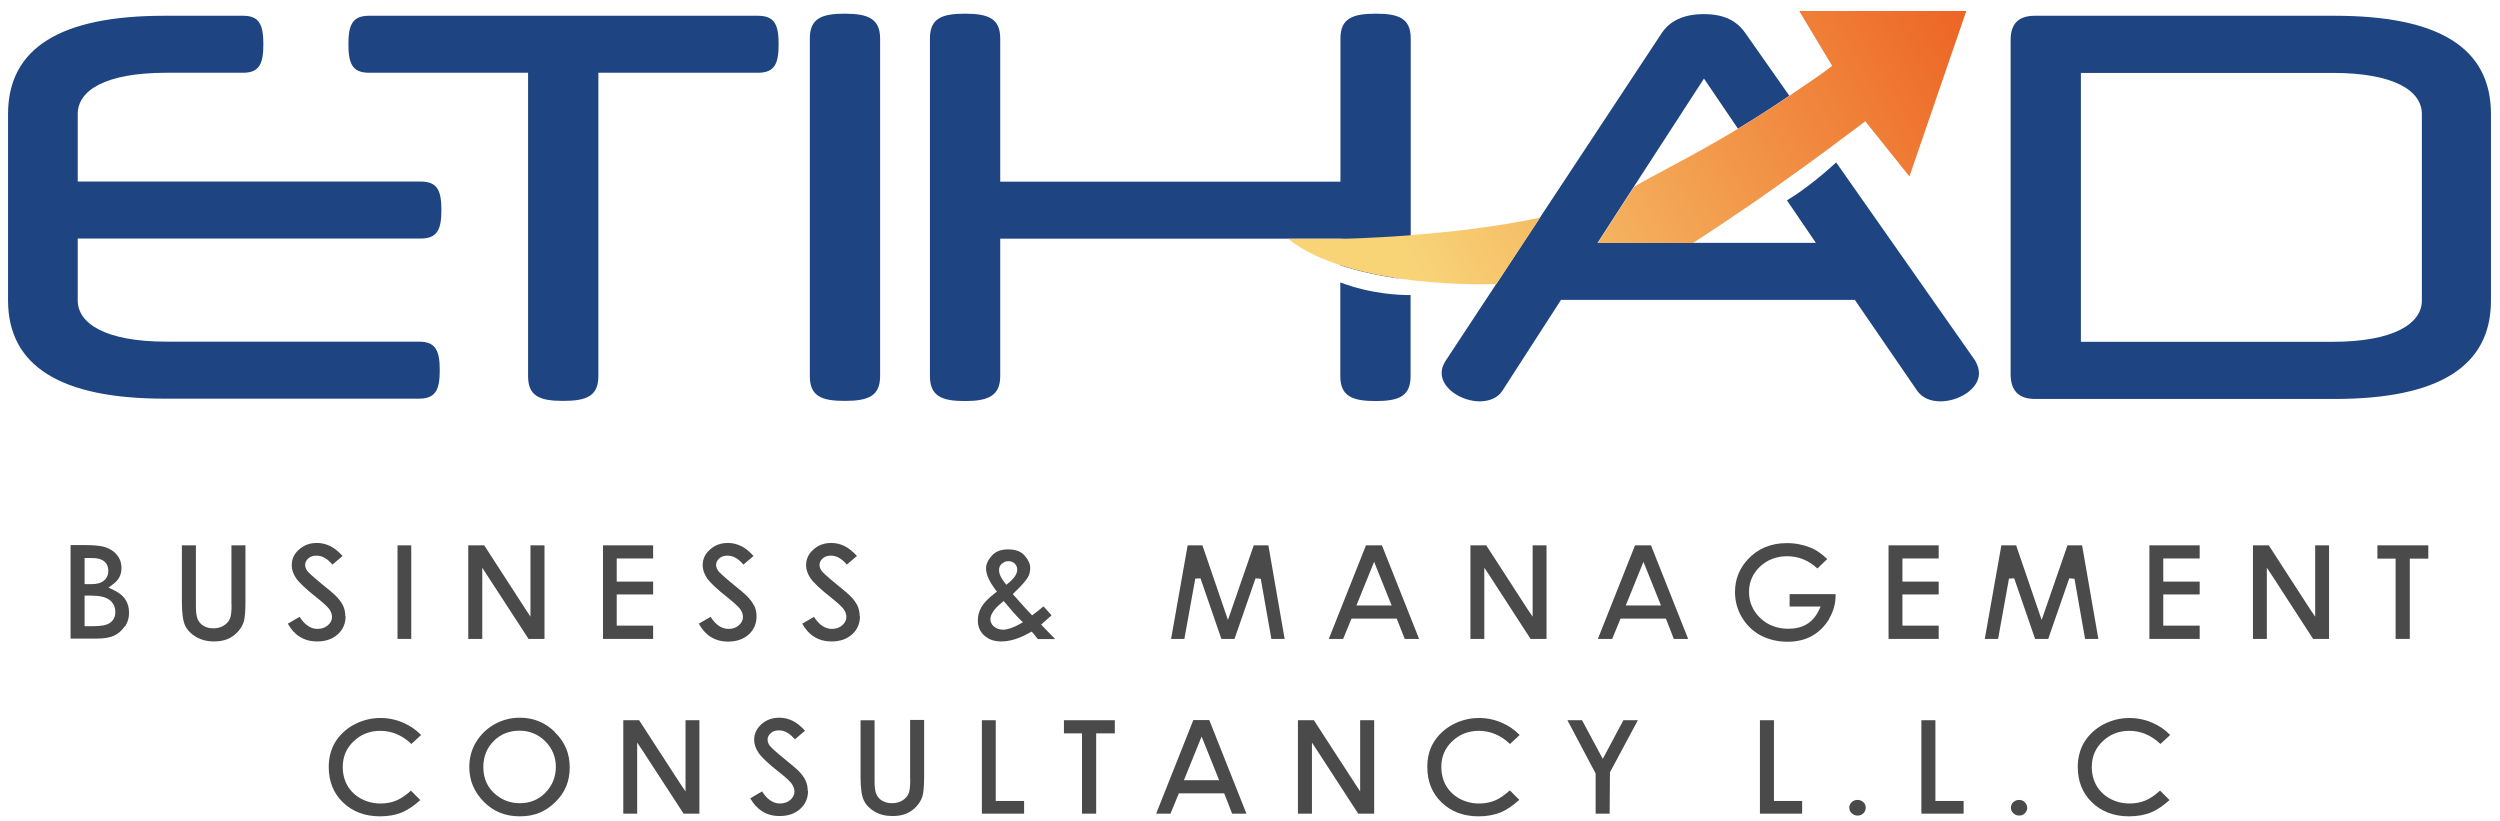 <svg width="198" height="65" viewBox="0 0 198 65" fill="none" xmlns="http://www.w3.org/2000/svg">
<path d="M32.571 62.597C32.169 62.964 31.791 63.224 31.448 63.377C31.046 63.554 30.609 63.637 30.136 63.637C29.581 63.637 29.06 63.507 28.599 63.259C28.139 63.011 27.772 62.656 27.524 62.231C27.276 61.805 27.146 61.297 27.146 60.742C27.146 59.938 27.43 59.253 28.009 58.709C28.576 58.165 29.285 57.882 30.112 57.882C31.022 57.882 31.85 58.224 32.582 58.922L33.35 58.212C32.949 57.799 32.488 57.48 31.968 57.255C31.389 56.995 30.762 56.865 30.136 56.865C29.391 56.865 28.694 57.042 28.044 57.385C27.406 57.728 26.91 58.201 26.555 58.768C26.212 59.335 26.035 60.009 26.035 60.742C26.035 61.888 26.413 62.834 27.169 63.554C27.926 64.287 28.907 64.654 30.101 64.654C30.75 64.654 31.33 64.547 31.826 64.346C32.287 64.157 32.771 63.826 33.291 63.365L32.547 62.621L32.571 62.597Z" fill="#4A4A4A"/>
<path d="M43.952 57.976C43.16 57.208 42.25 56.842 41.163 56.842C40.453 56.842 39.78 57.019 39.165 57.362C38.551 57.705 38.054 58.189 37.7 58.78C37.345 59.371 37.168 60.033 37.168 60.742C37.168 61.817 37.546 62.716 38.314 63.496C39.082 64.276 40.016 64.654 41.174 64.654C42.333 64.654 43.195 64.287 43.975 63.531C44.755 62.775 45.122 61.877 45.122 60.777C45.122 59.678 44.743 58.768 43.952 58V57.976ZM43.195 62.786C42.64 63.342 41.966 63.614 41.174 63.614C40.477 63.614 39.862 63.401 39.319 62.976C38.633 62.432 38.279 61.687 38.279 60.754C38.279 59.926 38.562 59.229 39.106 58.685C39.65 58.142 40.335 57.87 41.139 57.87C41.943 57.87 42.628 58.154 43.183 58.709C43.739 59.265 44.023 59.95 44.023 60.742C44.023 61.534 43.739 62.231 43.195 62.775V62.786Z" fill="#4A4A4A"/>
<path d="M54.293 62.68L53.891 62.089L50.617 57.042H49.364V64.441H50.464V58.815L50.865 59.406L54.139 64.441H55.392V57.042H54.293V62.68Z" fill="#4A4A4A"/>
<path d="M63.972 62.633C63.972 62.326 63.913 62.054 63.795 61.806C63.677 61.557 63.476 61.274 63.18 60.99C63.062 60.872 62.708 60.576 62.128 60.104C61.455 59.56 61.1 59.229 60.97 59.064C60.852 58.91 60.793 58.745 60.793 58.567C60.793 58.437 60.84 58.236 61.065 58.047C61.23 57.906 61.443 57.846 61.703 57.846C62.14 57.846 62.554 58.083 62.956 58.556L63.759 57.87C63.405 57.492 63.074 57.232 62.778 57.09C62.447 56.925 62.093 56.842 61.727 56.842C61.148 56.842 60.687 57.019 60.297 57.362C59.918 57.716 59.729 58.118 59.729 58.603C59.729 58.934 59.847 59.276 60.072 59.619C60.32 59.986 60.876 60.505 61.738 61.179C62.223 61.557 62.518 61.841 62.672 62.03C62.837 62.243 62.92 62.467 62.92 62.692C62.92 62.952 62.802 63.176 62.578 63.366C62.365 63.543 62.093 63.637 61.774 63.637C61.23 63.637 60.758 63.318 60.356 62.68L59.422 63.224C59.682 63.685 60.001 64.027 60.356 64.252C60.746 64.5 61.207 64.63 61.738 64.63C62.424 64.63 62.956 64.441 63.381 64.063C63.795 63.685 63.996 63.212 63.996 62.633H63.972Z" fill="#4A4A4A"/>
<path d="M72.091 61.699C72.091 62.266 72.056 62.633 71.961 62.846C71.867 63.07 71.701 63.259 71.465 63.401C71.229 63.543 70.957 63.614 70.65 63.614C70.342 63.614 70.094 63.543 69.881 63.425C69.657 63.295 69.503 63.117 69.409 62.893C69.314 62.68 69.267 62.361 69.267 61.888V57.043H68.156V61.498C68.156 62.396 68.239 63.035 68.416 63.389C68.581 63.744 68.865 64.039 69.267 64.276C69.657 64.512 70.141 64.63 70.685 64.63C71.099 64.63 71.465 64.571 71.772 64.441C72.08 64.311 72.351 64.122 72.588 63.862C72.824 63.602 72.978 63.33 73.061 63.058C73.143 62.775 73.191 62.243 73.191 61.475V57.019H72.08V61.687L72.091 61.699Z" fill="#4A4A4A"/>
<path d="M78.863 57.042H77.764V64.441H81.109V63.436H78.863V57.042Z" fill="#4A4A4A"/>
<path d="M84.264 58.083H85.694V64.441H86.817V58.083H88.294V57.042H84.264V58.083Z" fill="#4A4A4A"/>
<path d="M96.957 62.834L97.584 64.441H98.718L95.776 57.031H94.511L91.568 64.441H92.703L93.365 62.834H96.957ZM95.161 58.319L96.556 61.794H93.766L95.173 58.319H95.161Z" fill="#4A4A4A"/>
<path d="M107.724 62.68L107.334 62.089L104.06 57.042H102.796V64.441H103.907V58.815L104.297 59.406L107.57 64.441H108.835V57.042H107.724V62.68Z" fill="#4A4A4A"/>
<path d="M120.323 63.342L119.578 62.597C119.176 62.964 118.798 63.224 118.455 63.377C118.053 63.554 117.616 63.637 117.143 63.637C116.588 63.637 116.068 63.507 115.607 63.259C115.146 63.011 114.78 62.656 114.531 62.231C114.283 61.805 114.153 61.297 114.153 60.742C114.153 59.938 114.437 59.253 115.016 58.709C115.583 58.165 116.292 57.882 117.12 57.882C118.03 57.882 118.857 58.224 119.59 58.922L120.358 58.212C119.956 57.799 119.495 57.48 118.975 57.255C118.396 56.995 117.77 56.865 117.143 56.865C116.399 56.865 115.702 57.042 115.051 57.385C114.413 57.728 113.917 58.201 113.562 58.768C113.208 59.335 113.042 60.009 113.042 60.742C113.042 61.888 113.421 62.834 114.177 63.554C114.933 64.287 115.914 64.654 117.108 64.654C117.758 64.654 118.337 64.547 118.845 64.346C119.306 64.157 119.791 63.826 120.311 63.365L120.323 63.342Z" fill="#4A4A4A"/>
<path d="M128.572 57.042L126.941 60.103L125.298 57.042H124.14L126.374 61.262V64.441H127.485L127.508 61.167L129.718 57.042H128.572Z" fill="#4A4A4A"/>
<path d="M140.497 57.042H139.386V64.441H142.73V63.436H140.497V57.042Z" fill="#4A4A4A"/>
<path d="M147.765 63.968C147.765 63.791 147.706 63.649 147.576 63.531C147.446 63.413 147.304 63.353 147.115 63.353C146.926 63.353 146.784 63.413 146.654 63.531C146.524 63.649 146.465 63.791 146.465 63.968C146.465 64.145 146.524 64.287 146.654 64.405C146.784 64.523 146.926 64.594 147.115 64.594C147.304 64.594 147.446 64.535 147.576 64.417C147.706 64.287 147.765 64.145 147.765 63.98V63.968Z" fill="#4A4A4A"/>
<path d="M153.284 57.042H152.173V64.441H155.518V63.436H153.284V57.042Z" fill="#4A4A4A"/>
<path d="M160.364 63.531C160.234 63.413 160.092 63.353 159.914 63.353C159.737 63.353 159.584 63.413 159.454 63.531C159.324 63.649 159.264 63.791 159.264 63.968C159.264 64.145 159.324 64.287 159.454 64.405C159.584 64.523 159.725 64.594 159.914 64.594C160.104 64.594 160.245 64.535 160.364 64.417C160.494 64.287 160.553 64.145 160.553 63.98C160.553 63.814 160.494 63.661 160.364 63.543V63.531Z" fill="#4A4A4A"/>
<path d="M171.095 62.597C170.693 62.964 170.326 63.224 169.972 63.377C169.57 63.554 169.133 63.637 168.66 63.637C168.105 63.637 167.585 63.507 167.124 63.259C166.663 63.011 166.296 62.656 166.048 62.231C165.8 61.794 165.67 61.297 165.67 60.742C165.67 59.938 165.954 59.253 166.533 58.709C167.1 58.165 167.809 57.882 168.636 57.882C169.546 57.882 170.374 58.224 171.107 58.922L171.875 58.212C171.485 57.799 171.012 57.48 170.492 57.255C169.913 56.995 169.286 56.865 168.66 56.865C167.916 56.865 167.218 57.042 166.568 57.385C165.93 57.728 165.434 58.201 165.079 58.768C164.736 59.335 164.559 60.009 164.559 60.742C164.559 61.888 164.937 62.834 165.694 63.554C166.45 64.287 167.431 64.654 168.625 64.654C169.275 64.654 169.854 64.547 170.362 64.346C170.823 64.157 171.307 63.826 171.827 63.365L171.083 62.621L171.095 62.597Z" fill="#4A4A4A"/>
<path d="M9.903 49.621C10.115 49.29 10.222 48.935 10.222 48.533C10.222 48.132 10.127 47.765 9.914 47.458C9.714 47.151 9.383 46.903 8.922 46.69L8.591 46.536L8.886 46.324C9.146 46.134 9.347 45.934 9.454 45.709C9.572 45.496 9.619 45.26 9.619 44.988C9.619 44.574 9.501 44.232 9.241 43.924C8.981 43.617 8.638 43.416 8.201 43.298C7.882 43.215 7.362 43.168 6.641 43.168H5.589V50.578H7.633C8.248 50.578 8.733 50.495 9.063 50.33C9.394 50.164 9.666 49.928 9.879 49.597L9.903 49.621ZM6.7 44.196H7.314C7.716 44.196 8.035 44.279 8.248 44.456C8.473 44.645 8.579 44.894 8.579 45.201C8.579 45.532 8.461 45.792 8.236 45.981C8.012 46.17 7.693 46.264 7.255 46.264H6.7V44.196ZM8.721 49.325C8.461 49.514 8 49.597 7.303 49.597H6.7V47.174H7.232C7.893 47.174 8.354 47.281 8.662 47.505C8.981 47.742 9.134 48.073 9.134 48.474C9.134 48.841 8.993 49.136 8.709 49.325H8.721Z" fill="#4A4A4A"/>
<path d="M18.341 47.86C18.341 48.427 18.305 48.782 18.211 48.994C18.116 49.219 17.951 49.408 17.715 49.55C17.478 49.692 17.206 49.763 16.899 49.763C16.592 49.763 16.344 49.703 16.131 49.573C15.906 49.443 15.753 49.266 15.658 49.041C15.564 48.829 15.516 48.51 15.516 48.037V43.191H14.405V47.647C14.405 48.545 14.488 49.183 14.665 49.55C14.831 49.904 15.114 50.2 15.516 50.436C15.918 50.672 16.391 50.803 16.934 50.803C17.348 50.803 17.715 50.743 18.022 50.613C18.329 50.483 18.601 50.294 18.837 50.034C19.074 49.774 19.227 49.502 19.31 49.231C19.393 48.947 19.44 48.415 19.44 47.647V43.191H18.329V47.86H18.341Z" fill="#4A4A4A"/>
<path d="M27.347 48.794C27.347 48.486 27.288 48.214 27.169 47.966C27.051 47.706 26.838 47.434 26.555 47.151C26.437 47.032 26.082 46.737 25.503 46.264C24.64 45.555 24.428 45.331 24.345 45.224C24.227 45.071 24.168 44.905 24.168 44.728C24.168 44.598 24.215 44.397 24.439 44.208C24.605 44.066 24.818 44.007 25.078 44.007C25.515 44.007 25.928 44.243 26.33 44.716L27.134 44.031C26.779 43.653 26.46 43.392 26.153 43.251C25.822 43.085 25.468 43.002 25.101 43.002C24.522 43.002 24.061 43.18 23.671 43.534C23.281 43.877 23.104 44.291 23.104 44.775C23.104 45.106 23.222 45.449 23.447 45.792C23.695 46.146 24.25 46.678 25.113 47.352C25.586 47.73 25.893 48.014 26.047 48.203C26.212 48.415 26.295 48.64 26.295 48.864C26.295 49.124 26.177 49.349 25.952 49.538C25.739 49.715 25.468 49.81 25.148 49.81C24.617 49.81 24.132 49.491 23.73 48.853L22.797 49.396C23.057 49.857 23.376 50.212 23.73 50.424C24.12 50.673 24.581 50.803 25.113 50.803C25.799 50.803 26.33 50.614 26.756 50.235C27.169 49.857 27.37 49.384 27.37 48.794H27.347Z" fill="#4A4A4A"/>
<path d="M32.571 43.191H31.483V50.602H32.571V43.191Z" fill="#4A4A4A"/>
<path d="M42.013 48.841L41.623 48.25L38.35 43.191H37.085V50.602H38.196V44.964L38.586 45.567L41.86 50.602H43.124V43.191H42.013V48.841Z" fill="#4A4A4A"/>
<path d="M47.757 50.602H51.728V49.55H48.844V47.08H51.728V46.063H48.844V44.231H51.728V43.191H47.757V50.602Z" fill="#4A4A4A"/>
<path d="M59.717 47.966C59.599 47.706 59.386 47.434 59.103 47.151C58.985 47.032 58.63 46.737 58.051 46.264C57.188 45.555 56.975 45.331 56.893 45.224C56.775 45.071 56.715 44.905 56.715 44.728C56.715 44.598 56.763 44.397 56.987 44.208C57.153 44.066 57.366 44.007 57.626 44.007C58.063 44.007 58.477 44.243 58.878 44.716L59.682 44.031C59.327 43.653 59.008 43.392 58.701 43.251C58.37 43.085 58.016 43.002 57.649 43.002C57.07 43.002 56.609 43.18 56.219 43.534C55.829 43.877 55.652 44.291 55.652 44.775C55.652 45.106 55.77 45.449 55.995 45.792C56.243 46.146 56.798 46.678 57.661 47.352C58.134 47.73 58.441 48.014 58.595 48.203C58.76 48.415 58.843 48.64 58.843 48.864C58.843 49.124 58.725 49.349 58.5 49.538C58.287 49.715 58.016 49.81 57.697 49.81C57.165 49.81 56.68 49.491 56.278 48.853L55.345 49.396C55.605 49.857 55.924 50.212 56.278 50.436C56.668 50.684 57.129 50.814 57.661 50.814C58.346 50.814 58.878 50.625 59.304 50.247C59.717 49.869 59.918 49.396 59.918 48.805C59.918 48.51 59.859 48.226 59.741 47.978L59.717 47.966Z" fill="#4A4A4A"/>
<path d="M68.085 48.794C68.085 48.486 68.026 48.214 67.908 47.966C67.789 47.718 67.588 47.434 67.293 47.151C67.175 47.032 66.82 46.737 66.241 46.264C65.379 45.555 65.166 45.331 65.083 45.224C64.965 45.071 64.906 44.905 64.906 44.728C64.906 44.598 64.953 44.397 65.178 44.208C65.343 44.066 65.556 44.007 65.816 44.007C66.253 44.007 66.667 44.243 67.069 44.716L67.872 44.031C67.518 43.653 67.187 43.392 66.891 43.251C66.56 43.085 66.206 43.002 65.839 43.002C65.26 43.002 64.799 43.18 64.409 43.534C64.019 43.877 63.842 44.291 63.842 44.775C63.842 45.106 63.96 45.449 64.185 45.792C64.433 46.146 64.989 46.678 65.851 47.352C66.324 47.73 66.631 48.014 66.785 48.203C66.95 48.415 67.033 48.64 67.033 48.864C67.033 49.124 66.915 49.349 66.69 49.538C66.478 49.715 66.206 49.81 65.887 49.81C65.355 49.81 64.87 49.491 64.468 48.853L63.535 49.396C63.795 49.857 64.114 50.212 64.468 50.424C64.859 50.673 65.319 50.803 65.851 50.803C66.537 50.803 67.069 50.614 67.494 50.235C67.908 49.857 68.109 49.384 68.109 48.794H68.085Z" fill="#4A4A4A"/>
<path d="M83.555 50.602L82.456 49.467L83.284 48.734L82.645 48.025C82.255 48.344 82.007 48.545 81.901 48.616L81.747 48.734L81.617 48.605C81.428 48.415 81.003 47.943 80.341 47.198L80.211 47.056L80.353 46.914C81.026 46.276 81.286 45.922 81.393 45.744C81.534 45.508 81.594 45.26 81.594 44.988C81.594 44.669 81.44 44.326 81.144 43.995C80.849 43.664 80.423 43.511 79.844 43.511C79.265 43.511 78.852 43.676 78.556 44.007C78.249 44.35 78.095 44.681 78.095 45.012C78.095 45.484 78.343 46.04 78.828 46.69L78.958 46.855L78.793 46.985C78.296 47.364 77.942 47.718 77.741 48.061C77.54 48.404 77.445 48.758 77.445 49.136C77.445 49.633 77.611 50.023 77.953 50.33C78.296 50.649 78.745 50.803 79.301 50.803C79.986 50.803 80.743 50.566 81.558 50.105L81.7 50.023L81.818 50.141L82.196 50.614H83.555V50.602ZM79.348 44.657C79.478 44.527 79.655 44.444 79.856 44.444C80.069 44.444 80.234 44.504 80.364 44.633C80.494 44.764 80.565 44.917 80.565 45.118C80.565 45.437 80.341 45.792 79.88 46.17L79.703 46.312L79.561 46.134C79.265 45.768 79.123 45.437 79.123 45.13C79.123 44.953 79.194 44.787 79.336 44.645L79.348 44.657ZM80.778 49.42C80.246 49.715 79.809 49.869 79.442 49.869C79.159 49.869 78.922 49.786 78.733 49.633C78.485 49.42 78.438 49.207 78.438 49.054C78.438 48.664 78.733 48.226 79.324 47.742L79.49 47.6L79.632 47.765C80.14 48.38 80.53 48.817 80.814 49.089L81.014 49.278L80.766 49.42H80.778Z" fill="#4A4A4A"/>
<path d="M99.853 45.839L100.692 50.602H101.744L100.456 43.191H99.297L97.253 49.101L95.232 43.191H94.062L92.75 50.602H93.802L94.665 45.827L95.078 45.803L96.733 50.602H97.773L99.439 45.803L99.853 45.839Z" fill="#4A4A4A"/>
<path d="M110.619 48.994L111.258 50.602H112.392L109.449 43.191H108.185L105.242 50.602H106.377L107.038 48.994H110.631H110.619ZM108.823 44.48L110.218 47.954H107.428L108.835 44.48H108.823Z" fill="#4A4A4A"/>
<path d="M121.386 48.841L120.984 48.25L117.711 43.191H116.458V50.602H117.557V44.964L117.959 45.567L121.221 50.602H122.485V43.191H121.386V48.841Z" fill="#4A4A4A"/>
<path d="M131.94 48.994L132.566 50.602H133.701L130.758 43.191H129.494L126.551 50.602H127.685L128.347 48.994H131.94ZM130.155 44.48L131.55 47.954H128.761L130.167 44.48H130.155Z" fill="#4A4A4A"/>
<path d="M144.858 49.017C145.2 48.438 145.378 47.824 145.378 47.186V47.056H141.738V48.036H144.196L144.054 48.332C143.818 48.828 143.487 49.206 143.085 49.443C142.695 49.679 142.199 49.797 141.631 49.797C140.757 49.797 140.012 49.514 139.421 48.958C138.83 48.391 138.523 47.694 138.523 46.89C138.523 46.087 138.819 45.425 139.386 44.881C139.965 44.337 140.686 44.054 141.537 44.054C142.435 44.054 143.239 44.373 143.936 45.023L144.716 44.278C144.29 43.865 143.853 43.557 143.416 43.38C142.837 43.144 142.199 43.014 141.525 43.014C140.249 43.014 139.209 43.451 138.417 44.314C137.755 45.035 137.412 45.897 137.412 46.878C137.412 47.599 137.589 48.273 137.956 48.888C138.322 49.502 138.819 49.987 139.433 50.318C140.059 50.648 140.78 50.826 141.572 50.826C142.317 50.826 142.967 50.672 143.51 50.365C144.054 50.057 144.503 49.62 144.858 49.041V49.017Z" fill="#4A4A4A"/>
<path d="M149.573 50.602H153.544V49.55H150.672V47.08H153.544V46.063H150.672V44.231H153.544V43.191H149.573V50.602Z" fill="#4A4A4A"/>
<path d="M164.299 45.839L165.138 50.602H166.19L164.902 43.191H163.744L161.699 49.101L159.678 43.191H158.508L157.196 50.602H158.248L159.111 45.827L159.524 45.803L161.179 50.602H162.219L163.885 45.803L164.299 45.839Z" fill="#4A4A4A"/>
<path d="M170.232 50.602H174.215V49.55H171.331V47.08H174.215V46.063H171.331V44.231H174.215V43.191H170.232V50.602Z" fill="#4A4A4A"/>
<path d="M183.362 48.841L182.96 48.25L179.687 43.191H178.434V50.602H179.533V44.964L179.935 45.567L183.197 50.602H184.461V43.191H183.362V48.841Z" fill="#4A4A4A"/>
<path d="M188.291 44.243H189.732V50.602H190.855V44.243H192.321V43.191H188.291V44.243Z" fill="#4A4A4A"/>
<path d="M6.156 18.904V23.797C6.156 25.594 8.295 27.059 13.188 27.059H33.197C34.532 27.059 34.828 27.816 34.828 29.316C34.828 30.817 34.532 31.574 33.197 31.574H13.023C4.773 31.574 0.637 28.974 0.637 23.785V9.036C0.637 3.8 4.785 1.248 13.023 1.248H19.263C20.563 1.248 20.858 2.004 20.858 3.505C20.858 5.006 20.563 5.762 19.263 5.762H13.188C8.295 5.762 6.156 7.18 6.156 9.024V14.378H33.327C34.662 14.378 34.958 15.134 34.958 16.635C34.958 18.136 34.662 18.892 33.327 18.892H6.156V18.904Z" fill="#1E4482"/>
<path d="M47.391 5.762V29.789C47.391 31.385 46.434 31.751 44.59 31.751C42.746 31.751 41.824 31.373 41.824 29.789V5.762H29.226C27.89 5.762 27.595 5.006 27.595 3.505C27.595 2.004 27.89 1.248 29.226 1.248H60.036C61.372 1.248 61.667 2.004 61.667 3.505C61.667 5.006 61.372 5.762 60.036 5.762H47.391Z" fill="#1E4482"/>
<path d="M69.704 29.79C69.704 31.385 68.747 31.751 66.903 31.751C65.059 31.751 64.138 31.373 64.138 29.79V3.044C64.138 1.449 65.095 1.083 66.903 1.083C68.711 1.083 69.704 1.461 69.704 3.044V29.79Z" fill="#1E4482"/>
<path d="M108.965 1.083C107.121 1.083 106.164 1.461 106.164 3.044V14.39H79.218V3.044C79.218 1.449 78.249 1.083 76.417 1.083C74.585 1.083 73.651 1.461 73.651 3.044V29.79C73.651 31.385 74.609 31.763 76.417 31.763C78.225 31.763 79.218 31.373 79.218 29.79V18.905H106.164C107.369 18.988 108.929 19.023 110.974 18.964C111.222 18.964 111.482 18.952 111.73 18.94V3.044C111.73 1.449 110.773 1.083 108.965 1.083ZM106.152 22.356V29.79C106.152 31.385 107.109 31.763 108.953 31.763C110.797 31.763 111.719 31.373 111.719 29.79V23.372C110.939 23.372 108.634 23.313 106.152 22.368V22.356ZM110.513 21.989C108.528 21.446 107.239 20.973 106.164 20.547V21.02C107.689 21.517 109.331 21.859 110.903 22.084C110.773 22.06 110.655 22.025 110.513 21.989Z" fill="#1E4482"/>
<path d="M156.475 28.619L145.425 12.865C144.716 13.515 143.097 14.934 141.525 15.867L143.817 19.235H126.527L129.399 14.792L134.954 6.223L137.648 10.194C138.936 9.414 140.296 8.551 141.714 7.582L138.204 2.583C137.542 1.661 136.573 1.118 134.942 1.118C133.311 1.118 132.259 1.673 131.633 2.583L121.953 17.25L118.49 22.509L114.472 28.607C114.295 28.903 114.177 29.198 114.177 29.529C114.177 30.817 115.808 31.787 117.19 31.787C117.9 31.787 118.621 31.538 118.987 30.948L123.632 23.75H146.902L151.842 30.948C152.256 31.538 152.93 31.787 153.686 31.787C155.104 31.787 156.735 30.829 156.735 29.565C156.735 29.281 156.652 28.938 156.451 28.607L156.475 28.619Z" fill="#1E4482"/>
<path d="M197.284 23.809C197.284 28.997 193.183 31.597 184.899 31.597H161.167C159.867 31.597 159.241 30.924 159.241 29.636V3.174C159.241 1.874 159.867 1.248 161.167 1.248H184.899C193.183 1.248 197.284 3.8 197.284 9.036V23.809ZM164.807 27.071H184.733C189.626 27.071 191.812 25.605 191.812 23.809V9.036C191.812 7.192 189.638 5.774 184.733 5.774H164.807V27.083V27.071Z" fill="#1E4482"/>
<path d="M142.482 0.846L145.106 5.219C144.089 6.01 143.203 6.566 142.21 7.251C142.045 7.37 141.891 7.476 141.726 7.582C140.307 8.551 138.948 9.414 137.66 10.194C133.831 12.499 130.734 13.976 129.411 14.803L126.539 19.247H134.079C135.675 18.219 137.246 17.155 138.724 16.151C139.421 15.666 140.095 15.193 140.745 14.732C142.258 13.657 143.617 12.676 144.716 11.861C144.905 11.73 145.07 11.601 145.236 11.47C146.796 10.324 147.729 9.603 147.729 9.603L151.228 13.976L155.731 0.869H142.494L142.482 0.846ZM111.719 18.633C108.457 18.881 106.152 18.916 106.152 18.916H102.016C102.689 19.448 103.469 19.909 104.344 20.311C104.923 20.571 105.538 20.807 106.164 21.008C107.688 21.504 109.331 21.847 110.903 22.072C111.258 22.119 111.612 22.166 111.955 22.213C115.536 22.627 118.514 22.497 118.514 22.497L121.977 17.238C118.455 17.983 114.697 18.396 111.73 18.621L111.719 18.633Z" fill="url(#paint0_linear_1137_203)"/>
<defs>
<linearGradient id="paint0_linear_1137_203" x1="155.033" y1="1.283" x2="113.373" y2="23.49" gradientUnits="userSpaceOnUse">
<stop stop-color="#ED6625"/>
<stop offset="1" stop-color="#F8D477"/>
</linearGradient>
</defs>
</svg>
